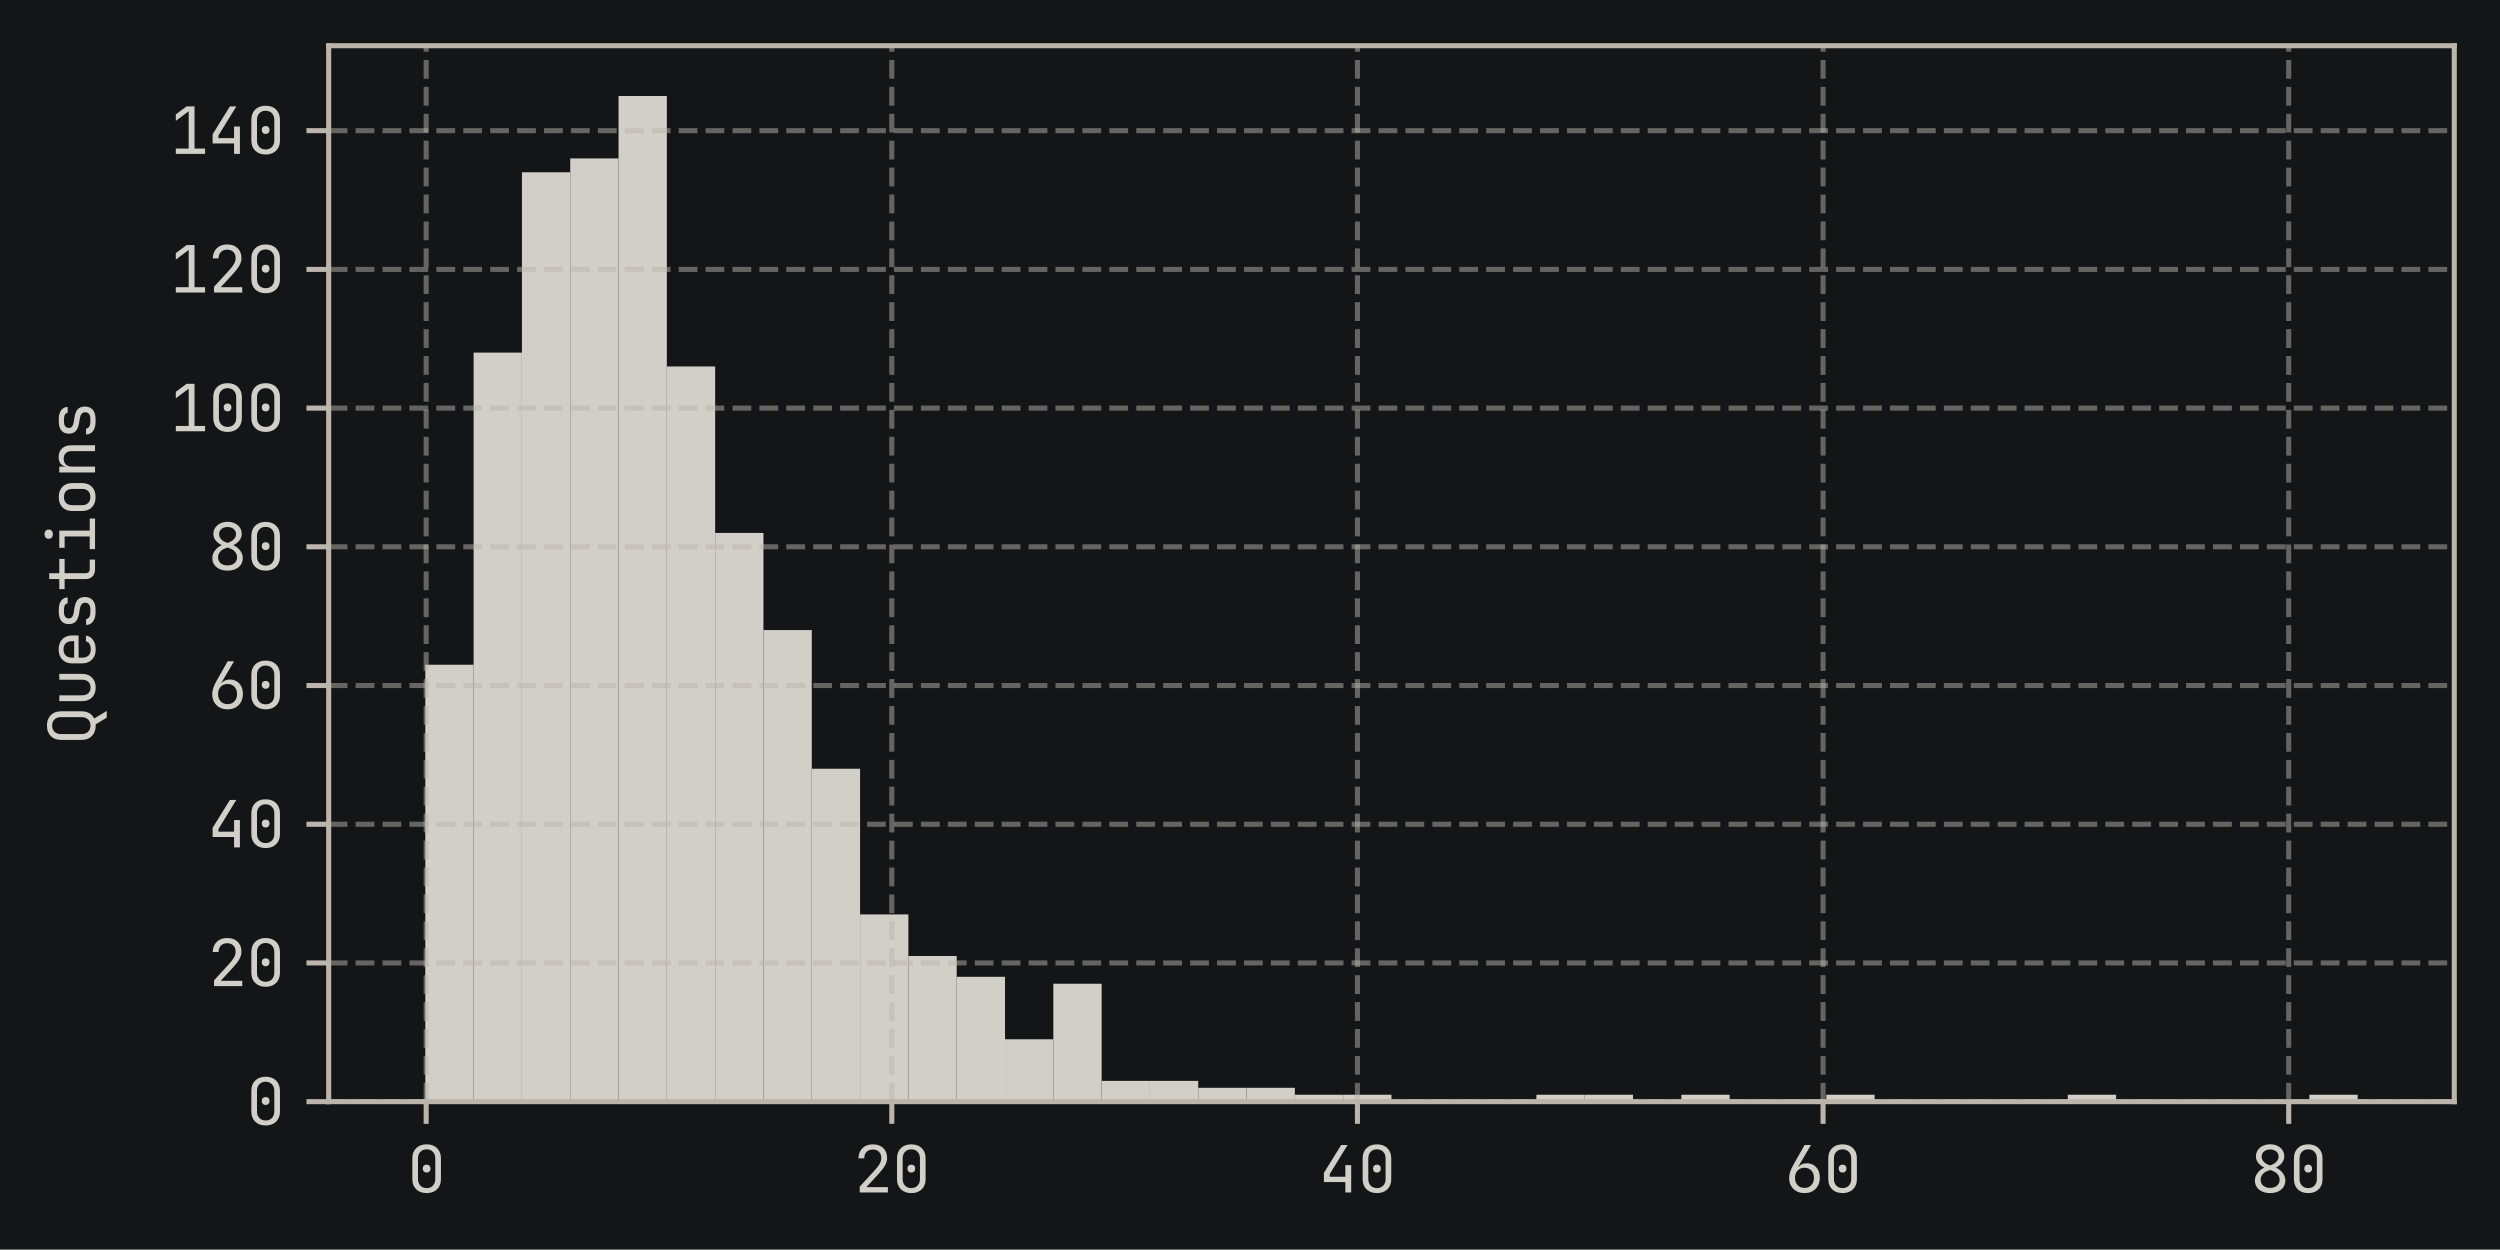 <?xml version="1.0" encoding="utf-8" standalone="no"?>
<!DOCTYPE svg PUBLIC "-//W3C//DTD SVG 1.1//EN"
  "http://www.w3.org/Graphics/SVG/1.1/DTD/svg11.dtd">
<svg xmlns:xlink="http://www.w3.org/1999/xlink" width="393.77pt" height="196.82pt" viewBox="0 0 393.77 196.82" xmlns="http://www.w3.org/2000/svg" version="1.1">
 <defs>
  <style type="text/css">*{stroke-linejoin: round; stroke-linecap: butt}</style>
 </defs>
 <g id="figure_1">
  <g id="patch_1">
   <path d="M 0 196.82 
L 393.77 196.82 
L 393.77 0 
L 0 0 
z
" style="fill: #131516"/>
  </g>
  <g id="axes_1">
   <g id="patch_2">
    <path d="M 51.77 173.52 
L 386.57 173.52 
L 386.57 7.2 
L 51.77 7.2 
L 51.77 173.52 
z
" style="fill: none"/>
   </g>
   <g id="patch_3">
    <path d="M 66.988 173.52 
L 74.598 173.52 
L 74.598 104.698 
L 66.988 104.698 
z
" clip-path="url(#p6408e552d4)" style="fill: #d2cec8"/>
   </g>
   <g id="patch_4">
    <path d="M 74.598 173.52 
L 82.207 173.52 
L 82.207 55.539 
L 74.598 55.539 
z
" clip-path="url(#p6408e552d4)" style="fill: #d2cec8"/>
   </g>
   <g id="patch_5">
    <path d="M 82.207 173.52 
L 89.816 173.52 
L 89.816 27.137 
L 82.207 27.137 
z
" clip-path="url(#p6408e552d4)" style="fill: #d2cec8"/>
   </g>
   <g id="patch_6">
    <path d="M 89.816 173.52 
L 97.425 173.52 
L 97.425 24.952 
L 89.816 24.952 
z
" clip-path="url(#p6408e552d4)" style="fill: #d2cec8"/>
   </g>
   <g id="patch_7">
    <path d="M 97.425 173.52 
L 105.034 173.52 
L 105.034 15.12 
L 97.425 15.12 
z
" clip-path="url(#p6408e552d4)" style="fill: #d2cec8"/>
   </g>
   <g id="patch_8">
    <path d="M 105.034 173.52 
L 112.643 173.52 
L 112.643 57.724 
L 105.034 57.724 
z
" clip-path="url(#p6408e552d4)" style="fill: #d2cec8"/>
   </g>
   <g id="patch_9">
    <path d="M 112.643 173.52 
L 120.252 173.52 
L 120.252 83.942 
L 112.643 83.942 
z
" clip-path="url(#p6408e552d4)" style="fill: #d2cec8"/>
   </g>
   <g id="patch_10">
    <path d="M 120.252 173.52 
L 127.861 173.52 
L 127.861 99.236 
L 120.252 99.236 
z
" clip-path="url(#p6408e552d4)" style="fill: #d2cec8"/>
   </g>
   <g id="patch_11">
    <path d="M 127.861 173.52 
L 135.47 173.52 
L 135.47 121.084 
L 127.861 121.084 
z
" clip-path="url(#p6408e552d4)" style="fill: #d2cec8"/>
   </g>
   <g id="patch_12">
    <path d="M 135.47 173.52 
L 143.079 173.52 
L 143.079 144.025 
L 135.47 144.025 
z
" clip-path="url(#p6408e552d4)" style="fill: #d2cec8"/>
   </g>
   <g id="patch_13">
    <path d="M 143.079 173.52 
L 150.688 173.52 
L 150.688 150.579 
L 143.079 150.579 
z
" clip-path="url(#p6408e552d4)" style="fill: #d2cec8"/>
   </g>
   <g id="patch_14">
    <path d="M 150.688 173.52 
L 158.298 173.52 
L 158.298 153.857 
L 150.688 153.857 
z
" clip-path="url(#p6408e552d4)" style="fill: #d2cec8"/>
   </g>
   <g id="patch_15">
    <path d="M 158.298 173.52 
L 165.907 173.52 
L 165.907 163.688 
L 158.298 163.688 
z
" clip-path="url(#p6408e552d4)" style="fill: #d2cec8"/>
   </g>
   <g id="patch_16">
    <path d="M 165.907 173.52 
L 173.516 173.52 
L 173.516 154.949 
L 165.907 154.949 
z
" clip-path="url(#p6408e552d4)" style="fill: #d2cec8"/>
   </g>
   <g id="patch_17">
    <path d="M 173.516 173.52 
L 181.125 173.52 
L 181.125 170.243 
L 173.516 170.243 
z
" clip-path="url(#p6408e552d4)" style="fill: #d2cec8"/>
   </g>
   <g id="patch_18">
    <path d="M 181.125 173.52 
L 188.734 173.52 
L 188.734 170.243 
L 181.125 170.243 
z
" clip-path="url(#p6408e552d4)" style="fill: #d2cec8"/>
   </g>
   <g id="patch_19">
    <path d="M 188.734 173.52 
L 196.343 173.52 
L 196.343 171.335 
L 188.734 171.335 
z
" clip-path="url(#p6408e552d4)" style="fill: #d2cec8"/>
   </g>
   <g id="patch_20">
    <path d="M 196.343 173.52 
L 203.952 173.52 
L 203.952 171.335 
L 196.343 171.335 
z
" clip-path="url(#p6408e552d4)" style="fill: #d2cec8"/>
   </g>
   <g id="patch_21">
    <path d="M 203.952 173.52 
L 211.561 173.52 
L 211.561 172.428 
L 203.952 172.428 
z
" clip-path="url(#p6408e552d4)" style="fill: #d2cec8"/>
   </g>
   <g id="patch_22">
    <path d="M 211.561 173.52 
L 219.17 173.52 
L 219.17 172.428 
L 211.561 172.428 
z
" clip-path="url(#p6408e552d4)" style="fill: #d2cec8"/>
   </g>
   <g id="patch_23">
    <path d="M 219.17 173.52 
L 226.779 173.52 
L 226.779 173.52 
L 219.17 173.52 
z
" clip-path="url(#p6408e552d4)" style="fill: #d2cec8"/>
   </g>
   <g id="patch_24">
    <path d="M 226.779 173.52 
L 234.388 173.52 
L 234.388 173.52 
L 226.779 173.52 
z
" clip-path="url(#p6408e552d4)" style="fill: #d2cec8"/>
   </g>
   <g id="patch_25">
    <path d="M 234.388 173.52 
L 241.998 173.52 
L 241.998 173.52 
L 234.388 173.52 
z
" clip-path="url(#p6408e552d4)" style="fill: #d2cec8"/>
   </g>
   <g id="patch_26">
    <path d="M 241.998 173.52 
L 249.607 173.52 
L 249.607 172.428 
L 241.998 172.428 
z
" clip-path="url(#p6408e552d4)" style="fill: #d2cec8"/>
   </g>
   <g id="patch_27">
    <path d="M 249.607 173.52 
L 257.216 173.52 
L 257.216 172.428 
L 249.607 172.428 
z
" clip-path="url(#p6408e552d4)" style="fill: #d2cec8"/>
   </g>
   <g id="patch_28">
    <path d="M 257.216 173.52 
L 264.825 173.52 
L 264.825 173.52 
L 257.216 173.52 
z
" clip-path="url(#p6408e552d4)" style="fill: #d2cec8"/>
   </g>
   <g id="patch_29">
    <path d="M 264.825 173.52 
L 272.434 173.52 
L 272.434 172.428 
L 264.825 172.428 
z
" clip-path="url(#p6408e552d4)" style="fill: #d2cec8"/>
   </g>
   <g id="patch_30">
    <path d="M 272.434 173.52 
L 280.043 173.52 
L 280.043 173.52 
L 272.434 173.52 
z
" clip-path="url(#p6408e552d4)" style="fill: #d2cec8"/>
   </g>
   <g id="patch_31">
    <path d="M 280.043 173.52 
L 287.652 173.52 
L 287.652 173.52 
L 280.043 173.52 
z
" clip-path="url(#p6408e552d4)" style="fill: #d2cec8"/>
   </g>
   <g id="patch_32">
    <path d="M 287.652 173.52 
L 295.261 173.52 
L 295.261 172.428 
L 287.652 172.428 
z
" clip-path="url(#p6408e552d4)" style="fill: #d2cec8"/>
   </g>
   <g id="patch_33">
    <path d="M 295.261 173.52 
L 302.87 173.52 
L 302.87 173.52 
L 295.261 173.52 
z
" clip-path="url(#p6408e552d4)" style="fill: #d2cec8"/>
   </g>
   <g id="patch_34">
    <path d="M 302.87 173.52 
L 310.479 173.52 
L 310.479 173.52 
L 302.87 173.52 
z
" clip-path="url(#p6408e552d4)" style="fill: #d2cec8"/>
   </g>
   <g id="patch_35">
    <path d="M 310.479 173.52 
L 318.088 173.52 
L 318.088 173.52 
L 310.479 173.52 
z
" clip-path="url(#p6408e552d4)" style="fill: #d2cec8"/>
   </g>
   <g id="patch_36">
    <path d="M 318.088 173.52 
L 325.698 173.52 
L 325.698 173.52 
L 318.088 173.52 
z
" clip-path="url(#p6408e552d4)" style="fill: #d2cec8"/>
   </g>
   <g id="patch_37">
    <path d="M 325.698 173.52 
L 333.307 173.52 
L 333.307 172.428 
L 325.698 172.428 
z
" clip-path="url(#p6408e552d4)" style="fill: #d2cec8"/>
   </g>
   <g id="patch_38">
    <path d="M 333.307 173.52 
L 340.916 173.52 
L 340.916 173.52 
L 333.307 173.52 
z
" clip-path="url(#p6408e552d4)" style="fill: #d2cec8"/>
   </g>
   <g id="patch_39">
    <path d="M 340.916 173.52 
L 348.525 173.52 
L 348.525 173.52 
L 340.916 173.52 
z
" clip-path="url(#p6408e552d4)" style="fill: #d2cec8"/>
   </g>
   <g id="patch_40">
    <path d="M 348.525 173.52 
L 356.134 173.52 
L 356.134 173.52 
L 348.525 173.52 
z
" clip-path="url(#p6408e552d4)" style="fill: #d2cec8"/>
   </g>
   <g id="patch_41">
    <path d="M 356.134 173.52 
L 363.743 173.52 
L 363.743 173.52 
L 356.134 173.52 
z
" clip-path="url(#p6408e552d4)" style="fill: #d2cec8"/>
   </g>
   <g id="patch_42">
    <path d="M 363.743 173.52 
L 371.352 173.52 
L 371.352 172.428 
L 363.743 172.428 
z
" clip-path="url(#p6408e552d4)" style="fill: #d2cec8"/>
   </g>
   <g id="matplotlib.axis_1">
    <g id="xtick_1">
     <g id="line2d_1">
      <path d="M 67.126 173.52 
L 67.126 7.2 
" clip-path="url(#p6408e552d4)" style="fill: none; stroke-dasharray: 2.96,1.28; stroke-dashoffset: 0; stroke: #bbb5ac; stroke-opacity: 0.5; stroke-width: 0.8"/>
     </g>
     <g id="line2d_2">
      <defs>
       <path id="m2532bf6243" d="M 0 0 
L 0 3.5 
" style="stroke: #bbb5ac; stroke-width: 0.8"/>
      </defs>
      <g>
       <use xlink:href="#m2532bf6243" x="67.126" y="173.52" style="fill: #bbb5ac; stroke: #bbb5ac; stroke-width: 0.8"/>
      </g>
     </g>
     <g id="text_1">
      <!-- 0 -->
      <g style="fill: #d2cec8" transform="translate(64.126 187.82)scale(0.1 -0.1)">
       <defs>
        <path id="JetBrainsMono-Regular-30" d="M 1920 -64 
Q 1274 -64 893 310 
Q 512 685 512 1312 
L 512 3360 
Q 512 3987 893 4361 
Q 1274 4736 1920 4736 
Q 2566 4736 2947 4361 
Q 3328 3987 3328 3360 
L 3328 1312 
Q 3328 896 3155 585 
Q 2982 275 2665 105 
Q 2349 -64 1920 -64 
z
M 1920 429 
Q 2304 429 2537 675 
Q 2771 922 2771 1312 
L 2771 3360 
Q 2771 3750 2537 3996 
Q 2304 4243 1920 4243 
Q 1536 4243 1302 3996 
Q 1069 3750 1069 3360 
L 1069 1312 
Q 1069 922 1302 675 
Q 1536 429 1920 429 
z
M 1920 1958 
Q 1747 1958 1641 2067 
Q 1536 2176 1536 2355 
Q 1536 2528 1641 2633 
Q 1747 2739 1920 2739 
Q 2093 2739 2198 2633 
Q 2304 2528 2304 2355 
Q 2304 2176 2198 2067 
Q 2093 1958 1920 1958 
z
" transform="scale(0.016)"/>
       </defs>
       <use xlink:href="#JetBrainsMono-Regular-30"/>
      </g>
     </g>
    </g>
    <g id="xtick_2">
     <g id="line2d_3">
      <path d="M 140.467 173.52 
L 140.467 7.2 
" clip-path="url(#p6408e552d4)" style="fill: none; stroke-dasharray: 2.96,1.28; stroke-dashoffset: 0; stroke: #bbb5ac; stroke-opacity: 0.5; stroke-width: 0.8"/>
     </g>
     <g id="line2d_4">
      <g>
       <use xlink:href="#m2532bf6243" x="140.467" y="173.52" style="fill: #bbb5ac; stroke: #bbb5ac; stroke-width: 0.8"/>
      </g>
     </g>
     <g id="text_2">
      <!-- 20 -->
      <g style="fill: #d2cec8" transform="translate(134.467 187.82)scale(0.1 -0.1)">
       <defs>
        <path id="JetBrainsMono-Regular-32" d="M 589 0 
L 589 570 
L 2080 2195 
Q 2413 2554 2563 2835 
Q 2714 3117 2714 3386 
Q 2714 3770 2490 3997 
Q 2266 4224 1882 4224 
Q 1491 4224 1264 3990 
Q 1037 3757 1037 3360 
L 461 3360 
Q 480 3994 864 4365 
Q 1248 4736 1882 4736 
Q 2528 4736 2909 4371 
Q 3290 4006 3290 3379 
Q 3290 3046 3094 2681 
Q 2899 2317 2464 1843 
L 1248 525 
L 3366 525 
L 3366 0 
L 589 0 
z
" transform="scale(0.016)"/>
       </defs>
       <use xlink:href="#JetBrainsMono-Regular-32"/>
       <use xlink:href="#JetBrainsMono-Regular-30" x="60"/>
      </g>
     </g>
    </g>
    <g id="xtick_3">
     <g id="line2d_5">
      <path d="M 213.807 173.52 
L 213.807 7.2 
" clip-path="url(#p6408e552d4)" style="fill: none; stroke-dasharray: 2.96,1.28; stroke-dashoffset: 0; stroke: #bbb5ac; stroke-opacity: 0.5; stroke-width: 0.8"/>
     </g>
     <g id="line2d_6">
      <g>
       <use xlink:href="#m2532bf6243" x="213.807" y="173.52" style="fill: #bbb5ac; stroke: #bbb5ac; stroke-width: 0.8"/>
      </g>
     </g>
     <g id="text_3">
      <!-- 40 -->
      <g style="fill: #d2cec8" transform="translate(207.807 187.82)scale(0.1 -0.1)">
       <defs>
        <path id="JetBrainsMono-Regular-34" d="M 2560 0 
L 2560 1024 
L 448 1024 
L 448 1926 
L 2150 4672 
L 2784 4672 
L 1024 1811 
L 1024 1549 
L 2560 1549 
L 2560 2688 
L 3136 2688 
L 3136 0 
L 2560 0 
z
" transform="scale(0.016)"/>
       </defs>
       <use xlink:href="#JetBrainsMono-Regular-34"/>
       <use xlink:href="#JetBrainsMono-Regular-30" x="60"/>
      </g>
     </g>
    </g>
    <g id="xtick_4">
     <g id="line2d_7">
      <path d="M 287.148 173.52 
L 287.148 7.2 
" clip-path="url(#p6408e552d4)" style="fill: none; stroke-dasharray: 2.96,1.28; stroke-dashoffset: 0; stroke: #bbb5ac; stroke-opacity: 0.5; stroke-width: 0.8"/>
     </g>
     <g id="line2d_8">
      <g>
       <use xlink:href="#m2532bf6243" x="287.148" y="173.52" style="fill: #bbb5ac; stroke: #bbb5ac; stroke-width: 0.8"/>
      </g>
     </g>
     <g id="text_4">
      <!-- 60 -->
      <g style="fill: #d2cec8" transform="translate(281.148 187.82)scale(0.1 -0.1)">
       <defs>
        <path id="JetBrainsMono-Regular-36" d="M 1926 -64 
Q 1472 -64 1129 125 
Q 787 314 598 650 
Q 410 986 410 1427 
Q 410 1734 522 2057 
Q 634 2381 832 2733 
L 1933 4672 
L 2560 4672 
L 1293 2515 
L 1318 2496 
Q 1434 2669 1651 2771 
Q 1869 2874 2144 2874 
Q 2528 2874 2819 2694 
Q 3110 2515 3270 2198 
Q 3430 1882 3430 1453 
Q 3430 998 3241 656 
Q 3053 314 2717 125 
Q 2381 -64 1926 -64 
z
M 1920 448 
Q 2336 448 2595 720 
Q 2854 992 2854 1440 
Q 2854 1888 2595 2160 
Q 2336 2432 1920 2432 
Q 1504 2432 1245 2160 
Q 986 1888 986 1440 
Q 986 992 1245 720 
Q 1504 448 1920 448 
z
" transform="scale(0.016)"/>
       </defs>
       <use xlink:href="#JetBrainsMono-Regular-36"/>
       <use xlink:href="#JetBrainsMono-Regular-30" x="60"/>
      </g>
     </g>
    </g>
    <g id="xtick_5">
     <g id="line2d_9">
      <path d="M 360.489 173.52 
L 360.489 7.2 
" clip-path="url(#p6408e552d4)" style="fill: none; stroke-dasharray: 2.96,1.28; stroke-dashoffset: 0; stroke: #bbb5ac; stroke-opacity: 0.5; stroke-width: 0.8"/>
     </g>
     <g id="line2d_10">
      <g>
       <use xlink:href="#m2532bf6243" x="360.489" y="173.52" style="fill: #bbb5ac; stroke: #bbb5ac; stroke-width: 0.8"/>
      </g>
     </g>
     <g id="text_5">
      <!-- 80 -->
      <g style="fill: #d2cec8" transform="translate(354.489 187.82)scale(0.1 -0.1)">
       <defs>
        <path id="JetBrainsMono-Regular-38" d="M 1920 -64 
Q 1472 -64 1133 93 
Q 794 250 608 528 
Q 422 806 422 1171 
Q 422 1568 675 1910 
Q 928 2253 1350 2445 
Q 934 2650 729 2934 
Q 525 3219 525 3546 
Q 525 3898 707 4166 
Q 890 4435 1203 4588 
Q 1517 4742 1920 4742 
Q 2323 4742 2640 4588 
Q 2957 4435 3136 4166 
Q 3315 3898 3315 3546 
Q 3315 3226 3110 2941 
Q 2906 2656 2490 2445 
Q 2912 2253 3165 1910 
Q 3418 1568 3418 1171 
Q 3418 806 3232 528 
Q 3046 250 2710 93 
Q 2374 -64 1920 -64 
z
M 1734 2733 
L 1920 2662 
L 2080 2726 
Q 2381 2842 2566 3056 
Q 2752 3270 2752 3526 
Q 2752 3840 2521 4035 
Q 2291 4230 1920 4230 
Q 1549 4230 1318 4032 
Q 1088 3834 1088 3526 
Q 1088 3264 1267 3053 
Q 1446 2842 1734 2733 
z
M 1920 448 
Q 2342 448 2598 669 
Q 2854 890 2854 1248 
Q 2854 1530 2681 1757 
Q 2509 1984 2195 2106 
L 1920 2214 
L 1626 2099 
Q 1318 1978 1152 1750 
Q 986 1523 986 1248 
Q 986 890 1242 669 
Q 1498 448 1920 448 
z
" transform="scale(0.016)"/>
       </defs>
       <use xlink:href="#JetBrainsMono-Regular-38"/>
       <use xlink:href="#JetBrainsMono-Regular-30" x="60"/>
      </g>
     </g>
    </g>
   </g>
   <g id="matplotlib.axis_2">
    <g id="ytick_1">
     <g id="line2d_11">
      <path d="M 51.77 173.52 
L 386.57 173.52 
" clip-path="url(#p6408e552d4)" style="fill: none; stroke-dasharray: 2.96,1.28; stroke-dashoffset: 0; stroke: #bbb5ac; stroke-opacity: 0.5; stroke-width: 0.8"/>
     </g>
     <g id="line2d_12">
      <defs>
       <path id="mce7ebd1a45" d="M 0 0 
L -3.5 0 
" style="stroke: #bbb5ac; stroke-width: 0.8"/>
      </defs>
      <g>
       <use xlink:href="#mce7ebd1a45" x="51.77" y="173.52" style="fill: #bbb5ac; stroke: #bbb5ac; stroke-width: 0.8"/>
      </g>
     </g>
     <g id="text_6">
      <!-- 0 -->
      <g style="fill: #d2cec8" transform="translate(38.77 177.17)scale(0.1 -0.1)">
       <use xlink:href="#JetBrainsMono-Regular-30"/>
      </g>
     </g>
    </g>
    <g id="ytick_2">
     <g id="line2d_13">
      <path d="M 51.77 151.672 
L 386.57 151.672 
" clip-path="url(#p6408e552d4)" style="fill: none; stroke-dasharray: 2.96,1.28; stroke-dashoffset: 0; stroke: #bbb5ac; stroke-opacity: 0.5; stroke-width: 0.8"/>
     </g>
     <g id="line2d_14">
      <g>
       <use xlink:href="#mce7ebd1a45" x="51.77" y="151.672" style="fill: #bbb5ac; stroke: #bbb5ac; stroke-width: 0.8"/>
      </g>
     </g>
     <g id="text_7">
      <!-- 20 -->
      <g style="fill: #d2cec8" transform="translate(32.77 155.322)scale(0.1 -0.1)">
       <use xlink:href="#JetBrainsMono-Regular-32"/>
       <use xlink:href="#JetBrainsMono-Regular-30" x="60"/>
      </g>
     </g>
    </g>
    <g id="ytick_3">
     <g id="line2d_15">
      <path d="M 51.77 129.823 
L 386.57 129.823 
" clip-path="url(#p6408e552d4)" style="fill: none; stroke-dasharray: 2.96,1.28; stroke-dashoffset: 0; stroke: #bbb5ac; stroke-opacity: 0.5; stroke-width: 0.8"/>
     </g>
     <g id="line2d_16">
      <g>
       <use xlink:href="#mce7ebd1a45" x="51.77" y="129.823" style="fill: #bbb5ac; stroke: #bbb5ac; stroke-width: 0.8"/>
      </g>
     </g>
     <g id="text_8">
      <!-- 40 -->
      <g style="fill: #d2cec8" transform="translate(32.77 133.473)scale(0.1 -0.1)">
       <use xlink:href="#JetBrainsMono-Regular-34"/>
       <use xlink:href="#JetBrainsMono-Regular-30" x="60"/>
      </g>
     </g>
    </g>
    <g id="ytick_4">
     <g id="line2d_17">
      <path d="M 51.77 107.975 
L 386.57 107.975 
" clip-path="url(#p6408e552d4)" style="fill: none; stroke-dasharray: 2.96,1.28; stroke-dashoffset: 0; stroke: #bbb5ac; stroke-opacity: 0.5; stroke-width: 0.8"/>
     </g>
     <g id="line2d_18">
      <g>
       <use xlink:href="#mce7ebd1a45" x="51.77" y="107.975" style="fill: #bbb5ac; stroke: #bbb5ac; stroke-width: 0.8"/>
      </g>
     </g>
     <g id="text_9">
      <!-- 60 -->
      <g style="fill: #d2cec8" transform="translate(32.77 111.625)scale(0.1 -0.1)">
       <use xlink:href="#JetBrainsMono-Regular-36"/>
       <use xlink:href="#JetBrainsMono-Regular-30" x="60"/>
      </g>
     </g>
    </g>
    <g id="ytick_5">
     <g id="line2d_19">
      <path d="M 51.77 86.127 
L 386.57 86.127 
" clip-path="url(#p6408e552d4)" style="fill: none; stroke-dasharray: 2.96,1.28; stroke-dashoffset: 0; stroke: #bbb5ac; stroke-opacity: 0.5; stroke-width: 0.8"/>
     </g>
     <g id="line2d_20">
      <g>
       <use xlink:href="#mce7ebd1a45" x="51.77" y="86.127" style="fill: #bbb5ac; stroke: #bbb5ac; stroke-width: 0.8"/>
      </g>
     </g>
     <g id="text_10">
      <!-- 80 -->
      <g style="fill: #d2cec8" transform="translate(32.77 89.777)scale(0.1 -0.1)">
       <use xlink:href="#JetBrainsMono-Regular-38"/>
       <use xlink:href="#JetBrainsMono-Regular-30" x="60"/>
      </g>
     </g>
    </g>
    <g id="ytick_6">
     <g id="line2d_21">
      <path d="M 51.77 64.279 
L 386.57 64.279 
" clip-path="url(#p6408e552d4)" style="fill: none; stroke-dasharray: 2.96,1.28; stroke-dashoffset: 0; stroke: #bbb5ac; stroke-opacity: 0.5; stroke-width: 0.8"/>
     </g>
     <g id="line2d_22">
      <g>
       <use xlink:href="#mce7ebd1a45" x="51.77" y="64.279" style="fill: #bbb5ac; stroke: #bbb5ac; stroke-width: 0.8"/>
      </g>
     </g>
     <g id="text_11">
      <!-- 100 -->
      <g style="fill: #d2cec8" transform="translate(26.77 67.929)scale(0.1 -0.1)">
       <defs>
        <path id="JetBrainsMono-Regular-31" d="M 576 0 
L 576 525 
L 1843 525 
L 1843 4192 
L 576 3245 
L 576 3885 
L 1632 4672 
L 2419 4672 
L 2419 525 
L 3456 525 
L 3456 0 
L 576 0 
z
" transform="scale(0.016)"/>
       </defs>
       <use xlink:href="#JetBrainsMono-Regular-31"/>
       <use xlink:href="#JetBrainsMono-Regular-30" x="60"/>
       <use xlink:href="#JetBrainsMono-Regular-30" x="120"/>
      </g>
     </g>
    </g>
    <g id="ytick_7">
     <g id="line2d_23">
      <path d="M 51.77 42.43 
L 386.57 42.43 
" clip-path="url(#p6408e552d4)" style="fill: none; stroke-dasharray: 2.96,1.28; stroke-dashoffset: 0; stroke: #bbb5ac; stroke-opacity: 0.5; stroke-width: 0.8"/>
     </g>
     <g id="line2d_24">
      <g>
       <use xlink:href="#mce7ebd1a45" x="51.77" y="42.43" style="fill: #bbb5ac; stroke: #bbb5ac; stroke-width: 0.8"/>
      </g>
     </g>
     <g id="text_12">
      <!-- 120 -->
      <g style="fill: #d2cec8" transform="translate(26.77 46.08)scale(0.1 -0.1)">
       <use xlink:href="#JetBrainsMono-Regular-31"/>
       <use xlink:href="#JetBrainsMono-Regular-32" x="60"/>
       <use xlink:href="#JetBrainsMono-Regular-30" x="120"/>
      </g>
     </g>
    </g>
    <g id="ytick_8">
     <g id="line2d_25">
      <path d="M 51.77 20.582 
L 386.57 20.582 
" clip-path="url(#p6408e552d4)" style="fill: none; stroke-dasharray: 2.96,1.28; stroke-dashoffset: 0; stroke: #bbb5ac; stroke-opacity: 0.5; stroke-width: 0.8"/>
     </g>
     <g id="line2d_26">
      <g>
       <use xlink:href="#mce7ebd1a45" x="51.77" y="20.582" style="fill: #bbb5ac; stroke: #bbb5ac; stroke-width: 0.8"/>
      </g>
     </g>
     <g id="text_13">
      <!-- 140 -->
      <g style="fill: #d2cec8" transform="translate(26.77 24.232)scale(0.1 -0.1)">
       <use xlink:href="#JetBrainsMono-Regular-31"/>
       <use xlink:href="#JetBrainsMono-Regular-34" x="60"/>
       <use xlink:href="#JetBrainsMono-Regular-30" x="120"/>
      </g>
     </g>
    </g>
    <g id="text_14">
     <!-- Questions -->
     <g style="fill: #d2cec8" transform="translate(14.97 117.36)rotate(-90)scale(0.1 -0.1)">
      <defs>
       <path id="JetBrainsMono-Regular-51" d="M 2701 -1152 
L 2042 -58 
Q 2016 -58 1984 -61 
Q 1952 -64 1920 -64 
Q 1274 -64 893 310 
Q 512 685 512 1312 
L 512 3360 
Q 512 3987 893 4361 
Q 1274 4736 1920 4736 
Q 2566 4736 2947 4361 
Q 3328 3987 3328 3360 
L 3328 1312 
Q 3328 883 3142 563 
Q 2957 243 2618 83 
L 3366 -1152 
L 2701 -1152 
z
M 1920 448 
Q 2298 448 2525 685 
Q 2752 922 2752 1312 
L 2752 3360 
Q 2752 3757 2525 3990 
Q 2298 4224 1920 4224 
Q 1542 4224 1315 3990 
Q 1088 3757 1088 3360 
L 1088 1312 
Q 1088 922 1315 685 
Q 1542 448 1920 448 
z
" transform="scale(0.016)"/>
       <path id="JetBrainsMono-Regular-75" d="M 1914 -64 
Q 1306 -64 941 297 
Q 576 659 576 1280 
L 576 3520 
L 1152 3520 
L 1152 1280 
Q 1152 883 1357 662 
Q 1562 442 1914 442 
Q 2272 442 2480 662 
Q 2688 883 2688 1280 
L 2688 3520 
L 3264 3520 
L 3264 1280 
Q 3264 659 2893 297 
Q 2522 -64 1914 -64 
z
" transform="scale(0.016)"/>
       <path id="JetBrainsMono-Regular-65" d="M 1920 -64 
Q 1504 -64 1193 102 
Q 883 269 713 573 
Q 544 877 544 1280 
L 544 2240 
Q 544 2650 713 2950 
Q 883 3251 1193 3417 
Q 1504 3584 1920 3584 
Q 2336 3584 2646 3417 
Q 2957 3251 3126 2950 
Q 3296 2650 3296 2240 
L 3296 1619 
L 1107 1619 
L 1107 1280 
Q 1107 864 1318 643 
Q 1530 422 1920 422 
Q 2253 422 2457 540 
Q 2662 659 2707 896 
L 3283 896 
Q 3226 454 2851 195 
Q 2477 -64 1920 -64 
z
M 1107 2054 
L 2733 2054 
L 2733 2240 
Q 2733 2656 2525 2880 
Q 2317 3104 1920 3104 
Q 1530 3104 1318 2880 
Q 1107 2656 1107 2240 
L 1107 2054 
z
" transform="scale(0.016)"/>
       <path id="JetBrainsMono-Regular-73" d="M 1811 -51 
Q 1267 -51 921 198 
Q 576 448 576 883 
L 1165 883 
Q 1165 685 1353 573 
Q 1542 461 1824 461 
L 2093 461 
Q 2432 461 2598 598 
Q 2765 736 2765 966 
Q 2765 1190 2608 1321 
Q 2451 1453 2157 1498 
L 1683 1574 
Q 1158 1664 908 1907 
Q 659 2150 659 2579 
Q 659 3059 969 3315 
Q 1280 3571 1862 3571 
L 2106 3571 
Q 2643 3571 2966 3331 
Q 3290 3091 3290 2694 
L 2701 2694 
Q 2701 2861 2537 2960 
Q 2374 3059 2093 3059 
L 1850 3059 
Q 1549 3059 1385 2934 
Q 1222 2810 1222 2579 
Q 1222 2195 1766 2106 
L 2240 2029 
Q 2810 1939 3069 1696 
Q 3328 1453 3328 992 
Q 3328 506 3017 227 
Q 2707 -51 2080 -51 
L 1811 -51 
z
" transform="scale(0.016)"/>
       <path id="JetBrainsMono-Regular-74" d="M 2304 0 
Q 1869 0 1606 253 
Q 1344 506 1344 928 
L 1344 2995 
L 352 2995 
L 352 3520 
L 1344 3520 
L 1344 4512 
L 1920 4512 
L 1920 3520 
L 3328 3520 
L 3328 2995 
L 1920 2995 
L 1920 928 
Q 1920 749 2025 637 
Q 2131 525 2304 525 
L 3264 525 
L 3264 0 
L 2304 0 
z
" transform="scale(0.016)"/>
       <path id="JetBrainsMono-Regular-69" d="M 544 0 
L 544 525 
L 1792 525 
L 1792 2995 
L 672 2995 
L 672 3520 
L 2368 3520 
L 2368 525 
L 3552 525 
L 3552 0 
L 544 0 
z
M 2016 4154 
Q 1805 4154 1683 4262 
Q 1562 4371 1562 4557 
Q 1562 4749 1683 4861 
Q 1805 4973 2016 4973 
Q 2227 4973 2348 4861 
Q 2470 4749 2470 4557 
Q 2470 4371 2348 4262 
Q 2227 4154 2016 4154 
z
" transform="scale(0.016)"/>
       <path id="JetBrainsMono-Regular-6f" d="M 1920 -51 
Q 1280 -51 912 310 
Q 544 672 544 1293 
L 544 2227 
Q 544 2854 912 3212 
Q 1280 3571 1920 3571 
Q 2560 3571 2928 3212 
Q 3296 2854 3296 2234 
L 3296 1293 
Q 3296 672 2928 310 
Q 2560 -51 1920 -51 
z
M 1920 461 
Q 2298 461 2509 672 
Q 2720 883 2720 1293 
L 2720 2227 
Q 2720 2637 2509 2848 
Q 2298 3059 1920 3059 
Q 1549 3059 1334 2848 
Q 1120 2637 1120 2227 
L 1120 1293 
Q 1120 883 1334 672 
Q 1549 461 1920 461 
z
" transform="scale(0.016)"/>
       <path id="JetBrainsMono-Regular-6e" d="M 589 0 
L 589 3520 
L 1165 3520 
L 1165 2848 
L 1171 2848 
Q 1216 3200 1459 3392 
Q 1702 3584 2106 3584 
Q 2637 3584 2950 3257 
Q 3264 2931 3264 2368 
L 3264 0 
L 2688 0 
L 2688 2304 
Q 2688 2682 2486 2883 
Q 2285 3085 1939 3085 
Q 1581 3085 1373 2867 
Q 1165 2650 1165 2240 
L 1165 0 
L 589 0 
z
" transform="scale(0.016)"/>
      </defs>
      <use xlink:href="#JetBrainsMono-Regular-51"/>
      <use xlink:href="#JetBrainsMono-Regular-75" x="60"/>
      <use xlink:href="#JetBrainsMono-Regular-65" x="120"/>
      <use xlink:href="#JetBrainsMono-Regular-73" x="180"/>
      <use xlink:href="#JetBrainsMono-Regular-74" x="240"/>
      <use xlink:href="#JetBrainsMono-Regular-69" x="300"/>
      <use xlink:href="#JetBrainsMono-Regular-6f" x="360"/>
      <use xlink:href="#JetBrainsMono-Regular-6e" x="420"/>
      <use xlink:href="#JetBrainsMono-Regular-73" x="480"/>
     </g>
    </g>
   </g>
   <g id="patch_43">
    <path d="M 51.77 173.52 
L 51.77 7.2 
" style="fill: none; stroke: #bbb5ac; stroke-width: 0.8; stroke-linejoin: miter; stroke-linecap: square"/>
   </g>
   <g id="patch_44">
    <path d="M 386.57 173.52 
L 386.57 7.2 
" style="fill: none; stroke: #bbb5ac; stroke-width: 0.8; stroke-linejoin: miter; stroke-linecap: square"/>
   </g>
   <g id="patch_45">
    <path d="M 51.77 173.52 
L 386.57 173.52 
" style="fill: none; stroke: #bbb5ac; stroke-width: 0.8; stroke-linejoin: miter; stroke-linecap: square"/>
   </g>
   <g id="patch_46">
    <path d="M 51.77 7.2 
L 386.57 7.2 
" style="fill: none; stroke: #bbb5ac; stroke-width: 0.8; stroke-linejoin: miter; stroke-linecap: square"/>
   </g>
  </g>
 </g>
 <defs>
  <clipPath id="p6408e552d4">
   <rect x="51.77" y="7.2" width="334.8" height="166.32"/>
  </clipPath>
 </defs>
</svg>
